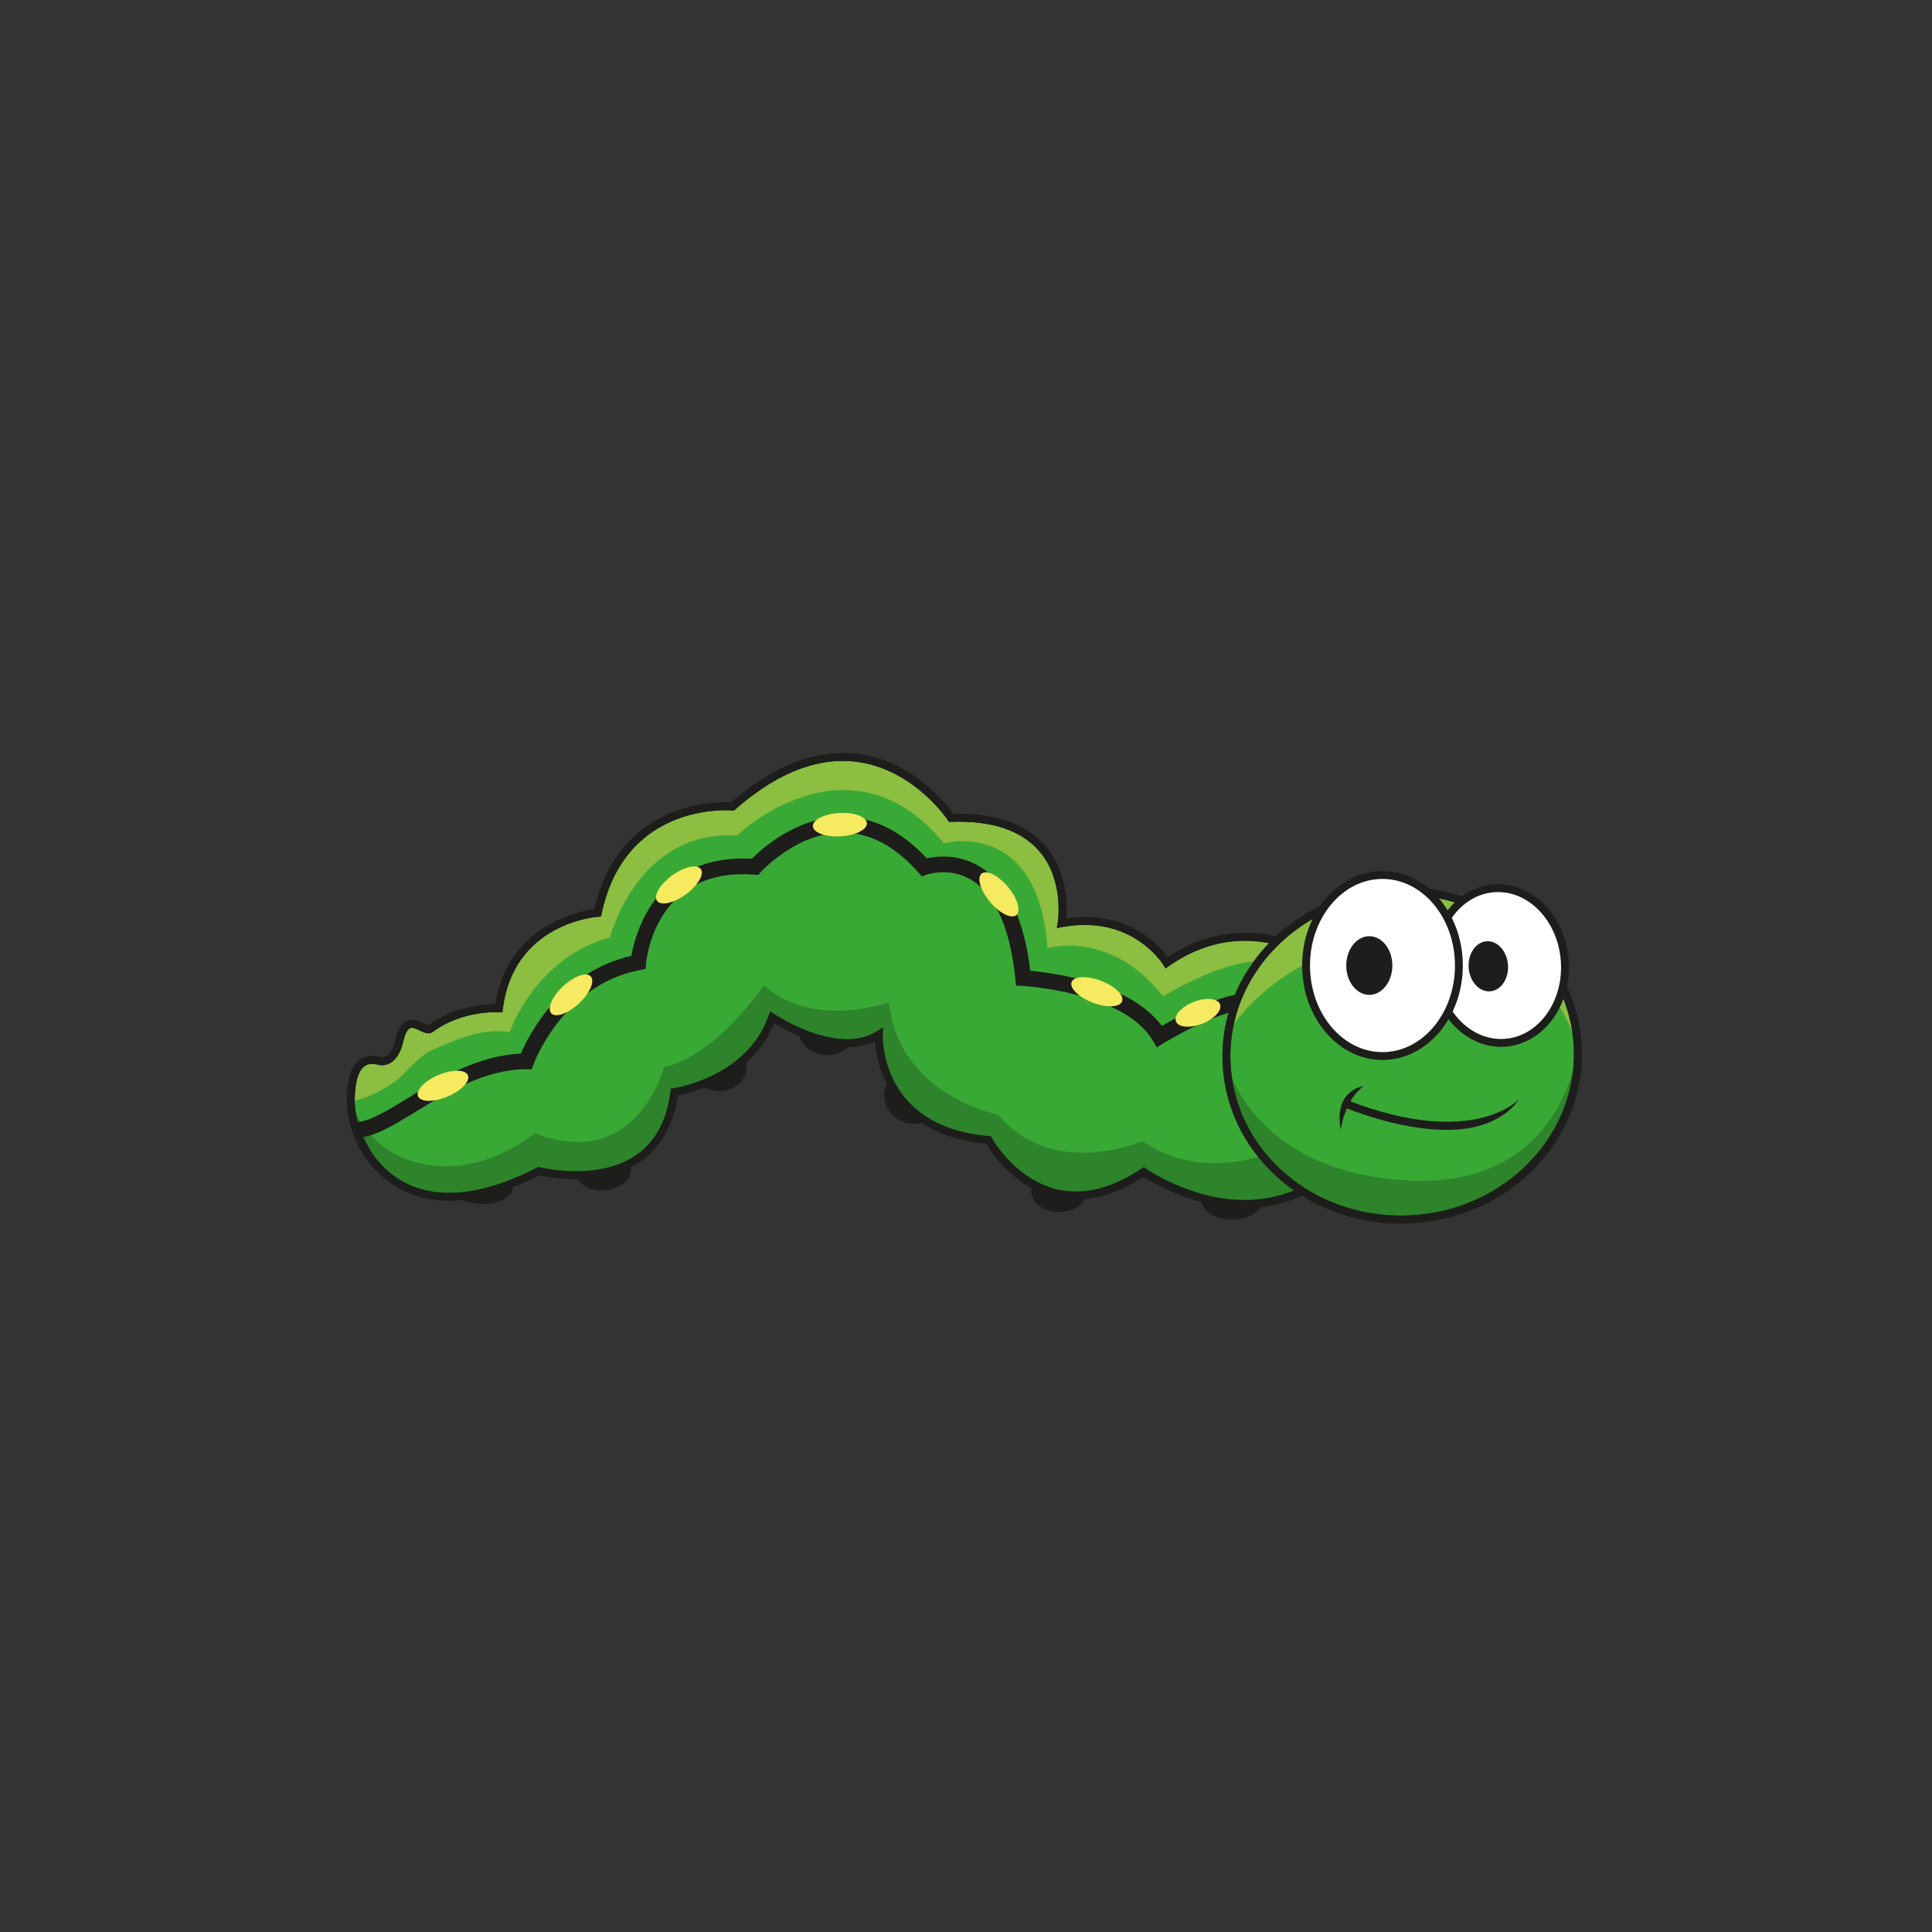 <svg xmlns="http://www.w3.org/2000/svg" xmlns:xlink="http://www.w3.org/1999/xlink" width="1080" zoomAndPan="magnify" viewBox="0 0 810 810" height="1080" preserveAspectRatio="xMidYMid meet" version="1.0"><rect x="0" y="0" width="810" height="810" fill="#333333" stroke="none"/><defs><clipPath id="0b3eae4f1c"><path d="M 145.266 315 L 582 315 L 582 507 L 145.266 507 Z M 145.266 315 " clip-rule="nonzero"/></clipPath><clipPath id="c32ce755ee"><path d="M 145.266 315 L 582 315 L 582 507 L 145.266 507 Z M 145.266 315 " clip-rule="nonzero"/></clipPath></defs><path fill="#1d1d1b" d="M 214.984 498.094 C 214.984 501.766 209.387 504.742 202.484 504.742 C 195.582 504.742 189.98 501.766 189.98 498.094 C 189.98 494.426 195.582 491.449 202.484 491.449 C 209.387 491.449 214.984 494.426 214.984 498.094 " fill-opacity="1" fill-rule="nonzero"/><path fill="#1d1d1b" d="M 264.602 489.898 C 264.953 494.473 260.043 498.582 253.645 499.07 C 247.238 499.559 241.766 496.25 241.41 491.68 C 241.059 487.105 245.965 482.996 252.371 482.508 C 258.773 482.02 264.246 485.324 264.602 489.898 " fill-opacity="1" fill-rule="nonzero"/><path fill="#1d1d1b" d="M 312.809 444.328 C 314.348 449.688 310.848 455.406 304.98 457.09 C 299.117 458.773 293.117 455.785 291.574 450.422 C 290.031 445.055 293.531 439.34 299.398 437.656 C 305.266 435.973 311.266 438.957 312.809 444.328 " fill-opacity="1" fill-rule="nonzero"/><path fill="#1d1d1b" d="M 358.164 433.688 C 357.543 439.191 351.816 443.059 345.379 442.32 C 338.945 441.59 334.23 436.535 334.863 431.035 C 335.488 425.531 341.211 421.668 347.648 422.402 C 354.086 423.133 358.793 428.188 358.164 433.688 " fill-opacity="1" fill-rule="nonzero"/><path fill="#1d1d1b" d="M 395.793 459.273 C 395.793 465.844 390.188 471.168 383.27 471.168 C 376.352 471.168 370.746 465.844 370.746 459.273 C 370.746 452.703 376.352 447.371 383.27 447.371 C 390.188 447.371 395.793 452.703 395.793 459.273 " fill-opacity="1" fill-rule="nonzero"/><path fill="#1d1d1b" d="M 455.676 499.793 C 455.676 504.398 450.469 508.133 444.047 508.133 C 437.629 508.133 432.422 504.398 432.422 499.793 C 432.422 495.184 437.629 491.449 444.047 491.449 C 450.469 491.449 455.676 495.184 455.676 499.793 " fill-opacity="1" fill-rule="nonzero"/><path fill="#1d1d1b" d="M 529.512 503.035 C 529.512 507.605 523.723 511.309 516.578 511.309 C 509.438 511.309 503.645 507.605 503.645 503.035 C 503.645 498.469 509.438 494.762 516.578 494.762 C 523.723 494.762 529.512 498.469 529.512 503.035 " fill-opacity="1" fill-rule="nonzero"/><path fill="#39a935" d="M 552.449 401.816 C 552.449 401.816 522.535 380.277 489.137 403.664 C 489.137 403.664 476.023 381.438 445.109 387.023 C 445.109 387.023 452.934 341.07 398.738 342.906 C 398.738 342.906 363.32 288.77 307.152 338.129 C 307.152 338.129 260.91 333.781 250.605 382.711 C 250.605 382.711 213.945 385.301 209.168 422.719 C 209.168 422.719 193.266 421.723 180.523 431.273 C 177.754 433.352 170.578 422.84 167.535 436.051 C 165.855 443.312 162.203 445.602 159.02 444.809 C 155.832 444.012 147.051 442.422 147.074 461.527 C 147.094 479.852 166.984 521.238 225.918 490.988 C 225.918 490.988 277.133 503.98 282.707 457.82 C 282.707 457.82 314.184 453.562 323.738 426.5 C 323.738 426.5 350.949 444.891 368.469 433.742 C 368.469 433.742 367.027 473.93 414.398 477.91 C 414.398 477.91 437.074 519.758 479.512 491.277 C 479.512 491.277 521.391 521.238 558.023 491.781 C 611.273 448.965 552.449 401.816 552.449 401.816 " fill-opacity="1" fill-rule="nonzero"/><path fill="#8bbe41" d="M 552.449 401.816 C 552.449 401.816 522.535 380.277 489.137 403.664 C 489.137 403.664 476.023 381.438 445.109 387.023 C 445.109 387.023 452.934 341.07 398.738 342.906 C 398.738 342.906 363.32 288.77 307.152 338.129 C 307.152 338.129 260.91 333.781 250.605 382.711 C 250.605 382.711 213.945 385.301 209.168 422.719 C 209.168 422.719 193.266 421.723 180.523 431.273 C 177.754 433.352 170.578 422.84 167.535 436.051 C 165.855 443.312 162.203 445.602 159.02 444.809 C 155.832 444.012 147.051 442.422 147.074 461.527 C 147.074 461.527 153.941 461.527 165.336 453.656 C 169.93 450.48 175.176 442.945 180.949 440.375 C 190.699 436.051 201.902 430.824 213.668 432.715 C 213.668 432.715 224.285 401.508 255.68 393.094 C 255.68 393.094 267.309 347.723 309.016 350.289 C 309.016 350.289 355.68 305.301 395.793 353.539 C 395.793 353.539 435.328 342.797 439.16 397.582 C 439.16 397.582 465.559 389.441 487.652 417.762 C 487.652 417.762 520.793 397.129 535.902 404.801 C 552.324 413.133 552.449 401.816 552.449 401.816 " fill-opacity="1" fill-rule="nonzero"/><g clip-path="url(#0b3eae4f1c)"><path fill="#1d1d1b" d="M 521.781 506.395 C 521.781 506.395 521.781 506.395 521.777 506.395 C 500.773 506.391 483.664 496.012 479.5 493.262 C 469.73 499.629 460.168 502.855 451.059 502.855 C 428.562 502.855 415.906 483.688 413.395 479.477 C 399.582 478.164 381.555 472.82 372.215 455.105 C 368.23 447.559 367.176 440.32 366.906 436.488 C 363.441 438.141 359.496 438.977 355.137 438.977 C 342.258 438.977 329.203 431.797 324.562 428.973 C 315.23 451.957 290.094 458.094 284.184 459.23 C 282.23 472.887 273.953 494.32 241.332 494.32 C 233.891 494.32 228.004 493.148 226.129 492.73 C 212.223 499.789 199.496 503.371 188.293 503.371 C 159.078 503.371 145.445 478.402 145.426 461.527 C 145.418 453.562 146.855 448.246 149.828 445.273 C 151.5 443.594 153.598 442.746 156.062 442.746 C 157.395 442.746 158.555 442.996 159.422 443.211 C 162.176 443.895 164.707 440.973 165.926 435.68 C 166.387 433.684 167.785 427.609 172.656 427.609 C 174.391 427.609 176.008 428.383 177.43 429.07 C 178.199 429.438 179.152 429.895 179.598 429.91 C 190.523 421.754 203.762 421.051 207.742 421.039 C 212.801 388 242.746 382.105 249.246 381.211 C 259.52 335.703 300.574 336.113 306.582 336.438 C 322.395 322.691 338.129 315.715 353.363 315.715 C 380.086 315.715 396.453 336.812 399.586 341.23 C 400.359 341.211 401.109 341.203 401.855 341.203 C 418.434 341.203 430.738 345.824 438.434 354.934 C 447.586 365.773 447.465 379.66 447 385.051 C 449.66 384.672 452.27 384.473 454.809 384.473 C 475.582 384.473 486.43 396.992 489.582 401.363 C 499.789 394.562 510.668 391.117 521.945 391.117 C 540.203 391.117 552.883 400.098 553.41 400.477 C 554.641 401.465 581.953 423.676 581.973 452.023 C 581.98 467.02 574.277 480.824 559.059 493.066 C 548.059 501.906 535.516 506.395 521.781 506.395 Z M 479.539 489.277 L 480.469 489.934 C 480.656 490.07 499.172 503.094 521.777 503.094 C 521.781 503.094 521.781 503.094 521.781 503.094 C 534.75 503.094 546.59 498.855 556.992 490.492 C 571.387 478.922 578.684 465.984 578.676 452.039 C 578.672 438.125 571.305 425.598 565.121 417.539 C 558.355 408.711 551.48 403.156 551.418 403.102 C 551.363 403.066 539.094 394.414 521.945 394.414 C 510.844 394.414 500.125 397.98 490.086 405.012 L 488.625 406.035 L 487.719 404.496 C 487.621 404.336 477.504 387.773 454.809 387.773 C 451.777 387.773 448.609 388.062 445.402 388.645 L 443.094 389.062 L 443.48 386.75 C 443.516 386.574 446.273 369.297 435.902 357.035 C 428.855 348.715 417.402 344.496 401.855 344.496 C 400.859 344.496 399.844 344.52 398.801 344.551 L 397.867 344.582 L 397.363 343.805 C 397.203 343.559 380.766 319.012 353.363 319.012 C 338.789 319.012 323.609 325.855 308.242 339.363 L 307.707 339.832 L 307 339.766 C 306.992 339.766 305.984 339.676 304.277 339.676 C 294.207 339.676 260.695 342.805 252.219 383.051 L 251.965 384.262 L 250.727 384.352 C 249.285 384.461 215.348 387.324 210.805 422.93 L 210.609 424.453 L 209.066 424.363 C 209.043 424.359 208.605 424.336 207.848 424.336 C 204.254 424.336 191.734 424.93 181.512 432.594 C 180.969 432.996 180.336 433.203 179.613 433.203 C 178.43 433.203 177.254 432.637 176.004 432.043 C 174.84 431.484 173.641 430.91 172.656 430.91 C 171.164 430.91 169.984 432.762 169.137 436.422 C 167.02 445.613 162.195 446.609 160.223 446.609 C 159.688 446.609 159.152 446.539 158.621 446.406 C 157.941 446.234 157.035 446.043 156.062 446.043 C 154.48 446.043 153.207 446.547 152.16 447.602 C 149.902 449.855 148.715 454.676 148.723 461.523 C 148.734 473.602 158.719 500.078 188.293 500.078 C 199.113 500.078 211.52 496.523 225.168 489.52 L 225.723 489.234 L 226.324 489.391 C 226.387 489.406 232.898 491.023 241.332 491.023 C 257.621 491.023 277.742 485.23 281.074 457.617 L 281.227 456.359 L 282.488 456.188 C 282.793 456.148 313.082 451.723 322.184 425.949 L 322.898 423.938 L 324.664 425.133 C 324.816 425.238 340.465 435.684 355.137 435.684 C 359.926 435.684 364.113 434.562 367.582 432.355 L 370.219 430.672 L 370.113 433.801 C 370.062 435.375 369.348 472.473 414.535 476.27 L 415.422 476.344 L 415.844 477.125 C 415.969 477.348 428.316 499.555 451.059 499.555 C 459.793 499.555 469.055 496.312 478.594 489.91 L 479.539 489.277 " fill-opacity="1" fill-rule="nonzero"/></g><path fill="#2d842a" d="M 563.008 467.324 C 563.008 467.324 517.16 504.332 478.934 478.496 C 478.934 478.496 441.145 494.762 418.465 467.324 C 418.465 467.324 376.73 459.273 372.719 420.273 C 372.719 420.273 340.793 431.672 320.215 413.031 C 320.215 413.031 300.445 442.754 278.355 447.371 C 278.355 447.371 267.309 491.449 224.285 475.129 C 224.285 475.129 206.84 489.727 185.723 488.953 C 153.941 487.793 147.074 461.527 147.074 461.527 C 147.094 479.852 166.984 521.238 225.918 490.988 C 225.918 490.988 277.133 503.98 282.707 457.82 C 282.707 457.82 314.184 453.562 323.738 426.5 C 323.738 426.5 350.949 444.891 368.469 433.742 C 368.469 433.742 367.027 473.93 414.398 477.91 C 414.398 477.91 437.074 519.758 479.512 491.277 C 479.512 491.277 521.391 521.238 558.023 491.781 C 611.273 448.965 563.008 467.324 563.008 467.324 " fill-opacity="1" fill-rule="nonzero"/><path fill="#1d1d1b" d="M 149.332 477.012 L 149.332 470.422 C 154.602 470.422 162.234 465.742 171.07 460.332 C 184.094 452.355 200.168 442.504 218.371 441.742 C 221.707 433.93 235.012 407.531 264.695 400.73 C 266.383 391.238 275.191 357.84 315.207 360.031 C 319.336 355.859 334.086 342.457 353.238 342.457 C 353.258 342.457 353.273 342.457 353.293 342.457 C 365.953 342.469 377.809 348.332 388.57 359.875 C 392.695 358.93 401.98 357.805 411.16 363.574 C 422.355 370.609 429.34 385.211 431.945 407 C 441.699 407.891 473.734 412.129 487.109 430.109 C 497.395 424.105 525.359 409.336 535.398 419.969 L 530.605 424.492 C 527.676 421.395 519.141 422.484 507.184 427.477 C 497.047 431.715 487.93 437.305 487.84 437.355 L 484.98 439.113 L 483.27 436.223 C 471.223 415.809 429.219 413.395 428.793 413.367 L 425.969 413.223 L 425.688 410.41 C 423.594 389.516 417.359 375.25 407.652 369.152 C 398.301 363.277 388.715 366.652 388.617 366.688 L 386.512 367.453 L 385.02 365.773 C 375.203 354.688 364.523 349.059 353.285 349.047 C 353.27 349.043 353.254 349.043 353.238 349.043 C 333.965 349.043 319.145 365.445 318.996 365.609 L 317.91 366.832 L 316.277 366.707 C 274.848 363.5 271.047 402.125 270.906 403.766 L 270.691 406.258 L 268.23 406.723 C 236.055 412.809 223.848 445.766 223.727 446.102 L 222.941 448.277 L 220.625 448.281 C 203.352 448.281 187.359 458.078 174.516 465.945 C 164.824 471.883 156.457 477.012 149.332 477.012 " fill-opacity="1" fill-rule="nonzero"/><path fill="#f6ea61" d="M 196.168 450.816 C 197.219 453.309 193.391 457.305 187.629 459.734 C 181.855 462.164 176.324 462.121 175.273 459.633 C 174.227 457.137 178.051 453.145 183.816 450.711 C 189.586 448.277 195.117 448.332 196.168 450.816 " fill-opacity="1" fill-rule="nonzero"/><path fill="#f6ea61" d="M 247.672 409.352 C 249.523 411.324 247.316 416.391 242.75 420.668 C 238.18 424.949 232.98 426.824 231.129 424.844 C 229.281 422.875 231.484 417.809 236.051 413.527 C 240.617 409.246 245.82 407.375 247.672 409.352 " fill-opacity="1" fill-rule="nonzero"/><path fill="#f6ea61" d="M 293.805 364.344 C 295.398 366.527 292.586 371.289 287.527 374.977 C 282.465 378.664 277.078 379.883 275.48 377.695 C 273.891 375.508 276.699 370.75 281.758 367.066 C 286.816 363.379 292.211 362.16 293.805 364.344 " fill-opacity="1" fill-rule="nonzero"/><path fill="#f6ea61" d="M 363.438 345.117 C 363.59 347.816 358.645 350.289 352.395 350.637 C 346.141 350.988 340.949 349.078 340.801 346.383 C 340.648 343.68 345.594 341.211 351.848 340.859 C 358.098 340.512 363.285 342.418 363.438 345.117 " fill-opacity="1" fill-rule="nonzero"/><path fill="#f6ea61" d="M 426.094 383.664 C 424.02 385.402 419.078 382.914 415.059 378.117 C 411.035 373.316 409.461 368.02 411.539 366.281 C 413.613 364.547 418.551 367.031 422.57 371.832 C 426.594 376.633 428.172 381.93 426.094 383.664 " fill-opacity="1" fill-rule="nonzero"/><path fill="#f6ea61" d="M 470.449 419.836 C 469.48 422.363 463.949 422.594 458.105 420.352 C 452.254 418.109 448.305 414.246 449.27 411.727 C 450.238 409.199 455.762 408.969 461.613 411.211 C 467.461 413.445 471.418 417.312 470.449 419.836 " fill-opacity="1" fill-rule="nonzero"/><path fill="#f6ea61" d="M 511.488 421.008 C 512.473 423.535 509.137 427.195 504.035 429.184 C 498.941 431.176 494.008 430.754 493.023 428.234 C 492.035 425.719 495.371 422.059 500.469 420.066 C 505.57 418.066 510.504 418.492 511.488 421.008 " fill-opacity="1" fill-rule="nonzero"/><g clip-path="url(#c32ce755ee)"><path fill="#1d1d1b" d="M 521.781 506.395 C 521.781 506.395 521.781 506.395 521.777 506.395 C 500.773 506.391 483.664 496.012 479.5 493.262 C 469.73 499.629 460.168 502.855 451.059 502.855 C 428.562 502.855 415.906 483.688 413.395 479.477 C 399.582 478.164 381.555 472.82 372.215 455.105 C 368.23 447.559 367.176 440.32 366.906 436.488 C 363.441 438.141 359.496 438.977 355.137 438.977 C 342.258 438.977 329.203 431.797 324.562 428.973 C 315.23 451.957 290.094 458.094 284.184 459.23 C 282.23 472.891 273.953 494.32 241.332 494.32 C 233.891 494.32 228.004 493.148 226.129 492.73 C 212.227 499.793 199.496 503.371 188.293 503.371 C 159.078 503.371 145.445 478.402 145.426 461.527 C 145.418 453.562 146.855 448.246 149.828 445.273 C 151.5 443.598 153.598 442.746 156.062 442.746 C 157.395 442.746 158.555 442.996 159.422 443.211 C 162.176 443.898 164.707 440.973 165.926 435.68 C 166.387 433.684 167.785 427.609 172.656 427.609 C 174.391 427.609 176.008 428.383 177.43 429.07 C 178.199 429.441 179.152 429.895 179.598 429.91 C 190.523 421.754 203.766 421.051 207.742 421.043 C 212.801 388 242.746 382.105 249.246 381.211 C 259.52 335.703 300.578 336.121 306.582 336.438 C 322.395 322.691 338.133 315.715 353.363 315.715 C 380.086 315.715 396.453 336.812 399.586 341.23 C 400.355 341.211 401.109 341.203 401.855 341.203 C 418.434 341.203 430.738 345.824 438.434 354.934 C 447.586 365.773 447.465 379.664 447 385.051 C 449.66 384.672 452.27 384.477 454.809 384.477 C 475.582 384.477 486.43 396.992 489.582 401.367 C 499.789 394.562 510.668 391.117 521.945 391.117 C 540.203 391.117 552.883 400.098 553.41 400.48 C 554.641 401.465 581.953 423.68 581.973 452.023 C 581.98 467.02 574.277 480.824 559.059 493.066 C 548.059 501.91 535.516 506.395 521.781 506.395 Z M 479.539 489.277 L 480.469 489.934 C 480.656 490.07 499.172 503.094 521.777 503.094 C 521.781 503.094 521.781 503.094 521.781 503.094 C 534.75 503.094 546.59 498.855 556.992 490.492 C 571.391 478.922 578.688 465.973 578.676 452.023 C 578.656 425.246 551.688 403.32 551.418 403.102 C 551.363 403.066 539.094 394.418 521.945 394.418 C 510.844 394.418 500.125 397.98 490.086 405.016 L 488.625 406.035 L 487.719 404.496 C 487.621 404.336 477.504 387.773 454.809 387.773 C 451.777 387.773 448.609 388.062 445.402 388.645 L 443.094 389.062 L 443.48 386.75 C 443.516 386.574 446.273 369.301 435.898 357.035 C 428.855 348.715 417.402 344.496 401.855 344.496 C 400.859 344.496 399.844 344.52 398.801 344.551 L 397.867 344.582 L 397.363 343.805 C 397.203 343.559 380.766 319.012 353.363 319.012 C 338.789 319.012 323.609 325.855 308.242 339.363 L 307.707 339.832 L 307 339.77 C 306.992 339.766 305.984 339.676 304.277 339.676 C 294.207 339.676 260.695 342.805 252.219 383.051 L 251.965 384.262 L 250.727 384.352 C 249.285 384.461 215.348 387.328 210.805 422.93 L 210.609 424.457 L 209.066 424.363 C 209.043 424.363 208.605 424.336 207.844 424.336 C 204.25 424.336 191.734 424.93 181.512 432.594 C 180.969 432.996 180.336 433.203 179.613 433.203 C 178.43 433.203 177.25 432.637 176.004 432.043 C 174.84 431.484 173.641 430.91 172.656 430.91 C 171.164 430.91 169.984 432.762 169.137 436.422 C 167.02 445.613 162.195 446.609 160.223 446.609 C 159.688 446.609 159.152 446.539 158.621 446.406 C 157.941 446.234 157.035 446.043 156.062 446.043 C 154.48 446.043 153.207 446.551 152.16 447.602 C 149.902 449.855 148.715 454.676 148.723 461.523 C 148.734 473.602 158.719 500.078 188.293 500.078 C 199.113 500.078 211.52 496.523 225.168 489.52 L 225.723 489.234 L 226.324 489.391 C 226.387 489.406 232.898 491.027 241.332 491.027 C 257.621 491.027 277.742 485.23 281.074 457.617 L 281.227 456.359 L 282.488 456.188 C 282.793 456.148 313.082 451.723 322.184 425.949 L 322.898 423.938 L 324.664 425.133 C 324.816 425.238 340.465 435.684 355.137 435.684 C 359.926 435.684 364.113 434.562 367.582 432.355 L 370.219 430.672 L 370.113 433.801 C 370.062 435.375 369.348 472.473 414.535 476.27 L 415.422 476.344 L 415.844 477.125 C 415.969 477.348 428.316 499.555 451.059 499.555 C 459.793 499.555 469.055 496.312 478.594 489.91 L 479.539 489.277 " fill-opacity="1" fill-rule="nonzero"/></g><path fill="#39a935" d="M 661.488 439.223 C 663.145 477.219 631.527 509.461 590.859 511.234 C 550.195 513 515.887 483.637 514.23 445.641 C 512.574 407.645 544.195 375.406 584.863 373.633 C 625.523 371.859 659.832 401.23 661.488 439.223 " fill-opacity="1" fill-rule="nonzero"/><path fill="#8bbe41" d="M 661.488 439.223 C 661.488 439.223 650.445 394.617 603.098 392.438 C 542.293 389.633 516.578 430.441 516.578 430.441 C 523.312 394.617 558.375 374.789 584.863 373.633 C 625.523 371.859 659.832 401.23 661.488 439.223 " fill-opacity="1" fill-rule="nonzero"/><path fill="#2d842a" d="M 661.488 439.223 C 663.145 477.219 631.527 509.461 590.859 511.234 C 565.445 512.34 542.516 501.281 528.48 483.559 C 520.062 472.926 514.852 459.887 514.23 445.641 C 514.23 445.641 524.164 490.188 587.859 494.801 C 656.129 499.742 661.488 439.223 661.488 439.223 " fill-opacity="1" fill-rule="nonzero"/><path fill="#1d1d1b" d="M 587.371 512.957 C 547.078 512.957 514.23 483.418 512.59 445.711 C 510.895 406.867 543.281 373.797 584.785 371.992 C 585.969 371.934 587.168 371.91 588.348 371.91 C 628.637 371.91 661.492 401.449 663.137 439.152 C 664.824 477.996 632.438 511.066 590.93 512.875 C 589.742 512.926 588.547 512.957 587.371 512.957 Z M 588.348 375.207 C 587.219 375.207 586.07 375.23 584.93 375.277 C 545.238 377.008 514.266 408.539 515.879 445.57 C 517.492 482.562 550.75 511.355 590.785 509.586 C 630.48 507.855 661.457 476.324 659.844 439.293 C 658.273 403.355 626.871 375.207 588.348 375.207 " fill-opacity="1" fill-rule="nonzero"/><path fill="#1d1d1b" d="M 587.371 512.957 C 547.078 512.957 514.23 483.418 512.59 445.711 C 510.895 406.867 543.281 373.797 584.785 371.992 C 585.969 371.934 587.168 371.91 588.348 371.91 C 628.641 371.91 661.492 401.449 663.137 439.152 C 664.824 477.996 632.438 511.066 590.93 512.875 C 589.742 512.926 588.547 512.957 587.371 512.957 Z M 588.348 375.207 C 587.215 375.207 586.074 375.23 584.93 375.277 C 545.238 377.008 514.266 408.539 515.879 445.57 C 517.492 482.562 550.75 511.355 590.785 509.586 C 630.48 507.855 661.457 476.324 659.844 439.293 C 658.273 403.355 626.871 375.207 588.348 375.207 " fill-opacity="1" fill-rule="nonzero"/><path fill="#ffffff" d="M 656.035 402.918 C 657.273 420.797 646.031 436.145 630.938 437.188 C 615.836 438.23 602.602 424.578 601.359 406.688 C 600.129 388.805 611.363 373.457 626.457 372.414 C 641.559 371.371 654.797 385.027 656.035 402.918 " fill-opacity="1" fill-rule="nonzero"/><path fill="#1d1d1b" d="M 632.234 404.559 C 632.629 410.352 629.266 415.305 624.711 415.617 C 620.156 415.934 616.141 411.492 615.738 405.695 C 615.344 399.902 618.707 394.949 623.258 394.641 C 627.812 394.324 631.824 398.766 632.234 404.559 " fill-opacity="1" fill-rule="nonzero"/><path fill="#1d1d1b" d="M 629.312 438.891 C 613.957 438.891 600.957 424.797 599.715 406.805 C 598.418 388.043 610.367 371.879 626.344 370.773 C 642.457 369.66 656.387 384.137 657.684 402.801 C 658.977 421.562 647.027 437.727 631.051 438.828 C 630.465 438.867 629.891 438.891 629.312 438.891 Z M 628.078 374.008 C 627.578 374.008 627.078 374.027 626.57 374.062 C 612.406 375.039 601.832 389.625 603.004 406.578 C 604.168 423.445 616.555 436.535 630.82 435.543 C 644.988 434.566 655.559 419.977 654.391 403.031 C 653.266 386.754 641.707 374.008 628.078 374.008 " fill-opacity="1" fill-rule="nonzero"/><path fill="#ffffff" d="M 611.648 404.801 C 611.648 425.762 597.301 442.754 579.609 442.754 C 561.914 442.754 547.574 425.762 547.574 404.801 C 547.574 383.84 561.914 366.848 579.609 366.848 C 597.301 366.848 611.648 383.84 611.648 404.801 " fill-opacity="1" fill-rule="nonzero"/><path fill="#1d1d1b" d="M 583.75 404.801 C 583.75 411.594 579.426 417.098 574.086 417.098 C 568.746 417.098 564.422 411.594 564.422 404.801 C 564.422 398.012 568.746 392.508 574.086 392.508 C 579.426 392.508 583.75 398.012 583.75 404.801 " fill-opacity="1" fill-rule="nonzero"/><path fill="#1d1d1b" d="M 579.609 444.402 C 561.035 444.402 545.926 426.641 545.926 404.801 C 545.926 382.965 561.035 365.199 579.609 365.199 C 598.188 365.199 613.293 382.965 613.293 404.801 C 613.293 426.641 598.188 444.402 579.609 444.402 Z M 579.609 368.496 C 562.852 368.496 549.219 384.785 549.219 404.801 C 549.219 424.82 562.852 441.109 579.609 441.109 C 596.367 441.109 610 424.82 610 404.801 C 610 384.785 596.367 368.496 579.609 368.496 " fill-opacity="1" fill-rule="nonzero"/><path fill="#1d1d1b" d="M 606.957 473.711 C 596.102 473.711 582.156 471.414 564.582 464.676 L 565.77 461.598 C 617.586 481.477 636.625 461.141 636.809 460.93 C 636.809 460.93 629.551 473.711 606.957 473.711 " fill-opacity="1" fill-rule="nonzero"/><path fill="#1d1d1b" d="M 571.723 455.32 C 571.723 455.32 558.922 456.922 562.121 473.711 C 562.121 473.711 563.512 461.422 571.723 455.32 " fill-opacity="1" fill-rule="nonzero"/></svg>